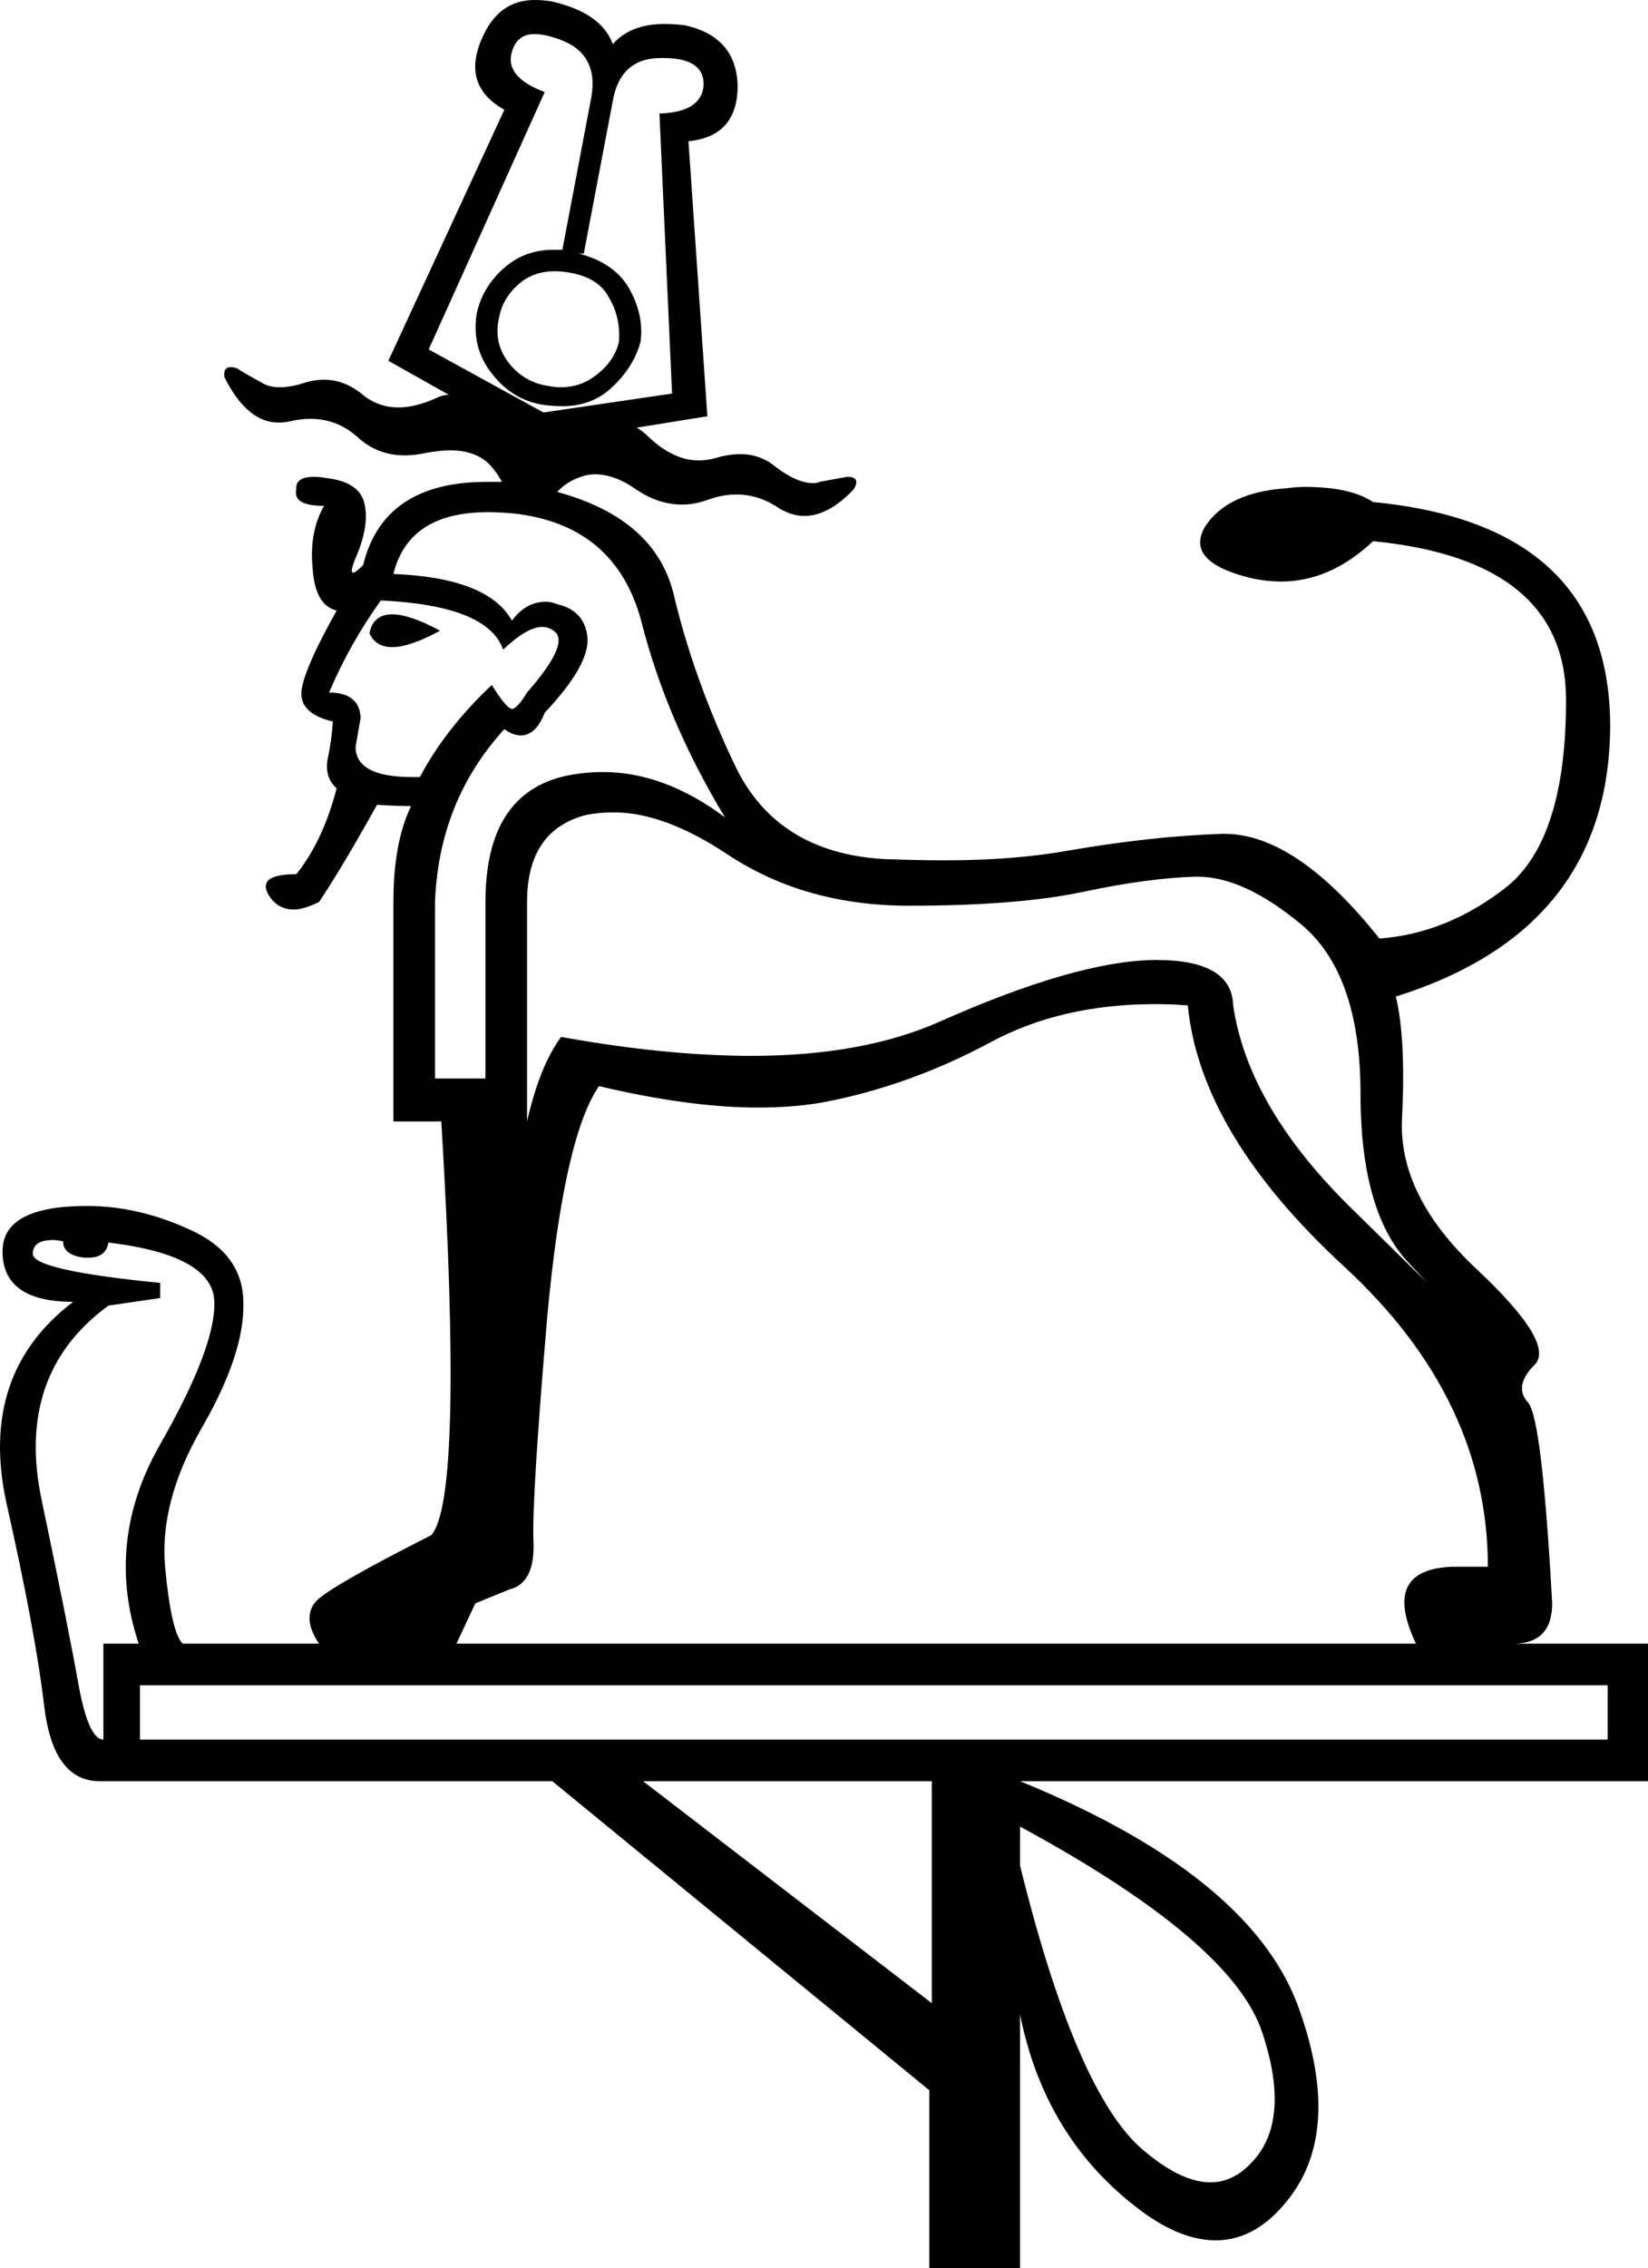 <?xml version='1.0' encoding ='UTF-8' standalone='no'?>
<svg width='13.07' height='17.98' xmlns='http://www.w3.org/2000/svg' xmlns:xlink='http://www.w3.org/1999/xlink'  version='1.1' >
<path style='fill:black; stroke:none' d=' M 4.46 1.98  Q 4.46 1.98 4.46 1.98  L 4.46 1.98  L 4.46 1.98  Z  M 4.4 2.15  Q 4.45 2.15 4.51 2.16  Q 4.75 2.2 4.83 2.36  Q 4.92 2.51 4.91 2.7  Q 4.88 2.86 4.72 2.98  Q 4.6 3.07 4.45 3.07  Q 4.4 3.07 4.35 3.06  Q 4.15 3.03 4.03 2.87  Q 3.91 2.71 3.96 2.51  Q 3.99 2.35 4.14 2.23  Q 4.25 2.15 4.4 2.15  Z  M 4.24 0.27  Q 4.32 0.27 4.43 0.31  Q 4.75 0.42 4.69 0.77  L 4.46 1.98  L 4.46 1.98  Q 4.42 1.98 4.39 1.98  Q 4.19 1.98 4.04 2.09  Q 3.83 2.25 3.78 2.49  Q 3.74 2.76 3.9 2.96  Q 4.06 3.17 4.31 3.21  Q 4.39 3.22 4.46 3.22  Q 4.67 3.22 4.82 3.1  Q 5.02 2.93 5.08 2.71  Q 5.11 2.49 4.98 2.27  Q 4.86 2.08 4.59 2.01  L 4.59 2.01  L 4.63 2.01  L 4.86 0.8  Q 4.92 0.46 5.24 0.46  Q 5.25 0.46 5.26 0.46  Q 5.59 0.46 5.58 0.68  Q 5.56 0.89 5.23 0.9  L 5.33 3.12  L 4.31 3.27  L 3.4 2.77  L 4.32 0.73  Q 4 0.61 4.06 0.41  Q 4.1 0.27 4.24 0.27  Z  M 3.11 4.87  Q 2.96 4.87 2.93 5.02  Q 2.98 5.13 3.11 5.13  Q 3.25 5.13 3.49 5  Q 3.25 4.87 3.11 4.87  Z  M 3.02 4.76  Q 3.87 4.8 3.99 5.15  Q 4.18 4.97 4.3 4.97  Q 4.35 4.97 4.39 5  Q 4.53 5.09 4.18 5.49  Q 4.1 5.62 4.06 5.62  Q 4.02 5.62 3.9 5.43  Q 3.53 5.78 3.33 6.16  Q 3.3 6.16 3.27 6.16  Q 2.82 6.16 2.82 5.92  L 2.86 5.69  Q 2.85 5.49 2.61 5.49  Q 2.77 5.11 3.02 4.76  Z  M 3.87 4.06  Q 3.96 4.06 4.07 4.07  Q 4.89 4.16 5.09 4.94  Q 5.29 5.72 5.75 6.48  Q 5.27 6.12 4.78 6.12  Q 4.64 6.12 4.49 6.15  Q 3.85 6.29 3.85 7.15  L 3.85 8.55  L 3.45 8.55  L 3.45 7.15  Q 3.48 6.35 4 5.78  Q 4.07 5.83 4.13 5.83  Q 4.25 5.83 4.32 5.65  Q 4.67 5.28 4.66 5.06  Q 4.64 4.84 4.42 4.79  Q 4.37 4.77 4.33 4.77  Q 4.17 4.77 4.06 4.92  Q 3.87 4.58 3.12 4.55  Q 3.24 4.06 3.87 4.06  Z  M 4.87 6.44  Q 5.26 6.44 5.75 6.76  Q 6.37 7.18 7.21 7.18  Q 8.07 7.18 8.59 7.07  Q 9.11 6.96 9.48 6.95  Q 9.49 6.95 9.5 6.95  Q 9.86 6.95 10.31 7.32  Q 10.79 7.71 10.79 8.67  Q 10.79 9.63 11.19 10.03  Q 11.32 10.17 11.32 10.17  Q 11.32 10.17 10.75 9.61  Q 9.9 8.79 9.78 7.97  Q 9.77 7.61 9.17 7.61  Q 9.16 7.61 9.15 7.61  Q 8.53 7.62 7.45 8.1  Q 6.84 8.37 5.96 8.37  Q 5.28 8.37 4.45 8.22  Q 4.28 8.45 4.18 8.89  L 4.18 7.15  Q 4.18 6.58 4.65 6.46  Q 4.75 6.44 4.87 6.44  Z  M 9.16 7.96  Q 9.29 7.96 9.42 7.97  Q 9.52 8.99 10.66 10.04  Q 11.8 11.09 11.8 12.42  L 11.52 12.42  Q 10.95 12.44 11.23 13.03  L 3.62 13.03  L 3.77 12.71  L 4.04 12.6  Q 4.25 12.55 4.23 12.2  Q 4.22 11.85 4.34 10.44  Q 4.47 9.02 4.75 8.61  Q 5.47 8.78 6.01 8.78  Q 6.29 8.78 6.52 8.74  Q 7.21 8.61 7.86 8.26  Q 8.42 7.96 9.16 7.96  Z  M 0.42 9.83  Q 0.45 9.83 0.5 9.84  Q 0.5 9.95 0.67 9.97  Q 0.69 9.97 0.7 9.97  Q 0.84 9.97 0.86 9.85  Q 1.69 9.95 1.7 10.32  Q 1.71 10.68 1.27 11.45  Q 0.83 12.22 1.1 13.03  L 0.82 13.03  L 0.82 13.79  Q 0.7 13.79 0.62 13.34  Q 0.54 12.89 0.33 11.89  Q 0.12 10.89 0.86 10.35  L 1.27 10.29  L 1.27 10.17  Q 0.26 10.07 0.26 9.94  Q 0.26 9.83 0.42 9.83  Z  M 12.75 13.36  L 12.75 13.79  L 1.11 13.79  L 1.11 13.36  Z  M 7.39 14.12  L 7.39 15.88  L 5.1 14.12  Z  M 8.09 14.48  Q 9.77 15.39 10.01 16.11  Q 10.25 16.83 9.91 17.16  Q 9.77 17.3 9.6 17.3  Q 9.36 17.3 9.05 17.03  Q 8.53 16.57 8.09 14.79  L 8.09 14.48  Z  M 4.24 0  Q 3.95 0 3.82 0.31  Q 3.66 0.68 4 0.87  L 3.08 2.86  L 3.56 3.13  L 3.56 3.13  Q 3.51 3.13 3.45 3.16  Q 3.29 3.23 3.16 3.23  Q 3.01 3.23 2.89 3.14  Q 2.74 3.01 2.57 3.01  Q 2.5 3.01 2.43 3.03  Q 2.31 3.07 2.22 3.07  Q 2.13 3.07 2.07 3.03  Q 1.94 2.96 1.88 2.92  Q 1.85 2.91 1.83 2.91  Q 1.77 2.91 1.78 2.99  Q 1.96 3.35 2.21 3.35  Q 2.25 3.35 2.3 3.34  Q 2.38 3.32 2.46 3.32  Q 2.67 3.32 2.83 3.46  Q 2.99 3.61 3.21 3.61  Q 3.29 3.61 3.38 3.59  Q 3.49 3.57 3.57 3.57  Q 3.76 3.57 3.87 3.67  Q 3.94 3.74 3.98 3.82  L 3.98 3.82  Q 3.92 3.82 3.86 3.82  Q 3.04 3.82 2.88 4.48  Q 2.82 4.54 2.8 4.54  Q 2.77 4.54 2.83 4.4  Q 2.93 4.16 2.89 3.99  Q 2.85 3.82 2.59 3.79  Q 2.54 3.78 2.49 3.78  Q 2.34 3.78 2.35 3.88  Q 2.32 4.01 2.57 4.01  Q 2.45 4.22 2.48 4.51  Q 2.5 4.8 2.67 4.84  Q 2.39 5.34 2.39 5.5  Q 2.39 5.66 2.64 5.72  Q 2.63 5.87 2.6 6.01  Q 2.57 6.16 2.67 6.25  Q 2.56 6.67 2.35 6.93  Q 2.02 6.93 2.14 7.11  Q 2.21 7.21 2.33 7.21  Q 2.41 7.21 2.53 7.15  Q 2.7 6.9 2.99 6.38  Q 3.15 6.39 3.26 6.39  Q 3.12 6.68 3.12 7.15  L 3.12 8.89  L 3.5 8.89  Q 3.68 11.88 3.42 12.17  Q 2.63 12.57 2.51 12.69  Q 2.39 12.82 2.53 13.03  L 1.45 13.03  Q 1.36 12.95 1.31 12.43  Q 1.26 11.91 1.6 11.32  Q 1.94 10.73 1.93 10.33  Q 1.93 9.94 1.51 9.75  Q 1.1 9.56 0.69 9.56  Q 0.02 9.56 0.02 9.92  Q 0.02 10.32 0.58 10.32  Q -0.17 10.89 0.05 11.91  Q 0.28 12.93 0.35 13.52  Q 0.42 14.12 0.79 14.12  L 4.38 14.12  L 7.37 16.57  L 7.37 17.98  L 8.09 17.98  L 8.09 15.97  Q 8.28 16.92 8.99 17.48  Q 9.34 17.76 9.64 17.76  Q 9.94 17.76 10.18 17.48  Q 10.67 16.92 10.29 15.89  Q 9.9 14.86 8.09 14.12  L 13.07 14.12  L 13.07 13.03  L 12 13.03  Q 12.31 13.03 12.31 12.71  Q 12.23 11.25 12.12 11.12  Q 12 10.99 12.17 10.82  Q 12.34 10.65 11.71 10.06  Q 11.08 9.47 11.12 8.85  Q 11.15 8.23 11.07 7.9  Q 12.76 7.37 12.77 5.76  Q 12.77 4.16 10.89 3.98  Q 10.71 3.86 10.35 3.86  Q 10.28 3.86 10.21 3.87  Q 9.74 3.9 9.56 4.17  Q 9.39 4.45 9.91 4.58  Q 10.04 4.61 10.16 4.61  Q 10.55 4.61 10.89 4.29  Q 12.42 4.44 12.42 5.55  Q 12.42 6.65 11.95 7.03  Q 11.48 7.4 10.94 7.44  Q 10.28 6.61 9.71 6.61  Q 9.7 6.61 9.69 6.61  Q 9.13 6.63 8.49 6.74  Q 8.05 6.82 7.5 6.82  Q 7.27 6.82 7.01 6.81  Q 6.16 6.76 5.83 6.07  Q 5.5 5.38 5.34 4.7  Q 5.19 4.11 4.42 3.9  L 4.42 3.9  Q 4.48 3.83 4.58 3.79  Q 4.65 3.76 4.72 3.76  Q 4.88 3.76 5.06 3.89  Q 5.23 4 5.41 4  Q 5.51 4 5.62 3.96  Q 5.73 3.92 5.84 3.92  Q 6.02 3.92 6.18 4.03  Q 6.28 4.09 6.38 4.09  Q 6.57 4.09 6.77 3.88  Q 6.83 3.78 6.72 3.78  Q 6.66 3.79 6.5 3.82  Q 6.48 3.83 6.45 3.83  Q 6.32 3.83 6.15 3.7  Q 6.03 3.6 5.87 3.6  Q 5.78 3.6 5.68 3.63  Q 5.61 3.65 5.54 3.65  Q 5.34 3.65 5.14 3.46  Q 5.1 3.42 5.05 3.39  L 5.05 3.39  L 5.61 3.3  L 5.46 1.12  Q 5.85 1.08 5.85 0.68  Q 5.84 0.29 5.43 0.2  Q 5.34 0.19 5.27 0.19  Q 5 0.19 4.86 0.35  Q 4.77 0.1 4.37 0.01  Q 4.3 0 4.24 0  Z '/></svg>
